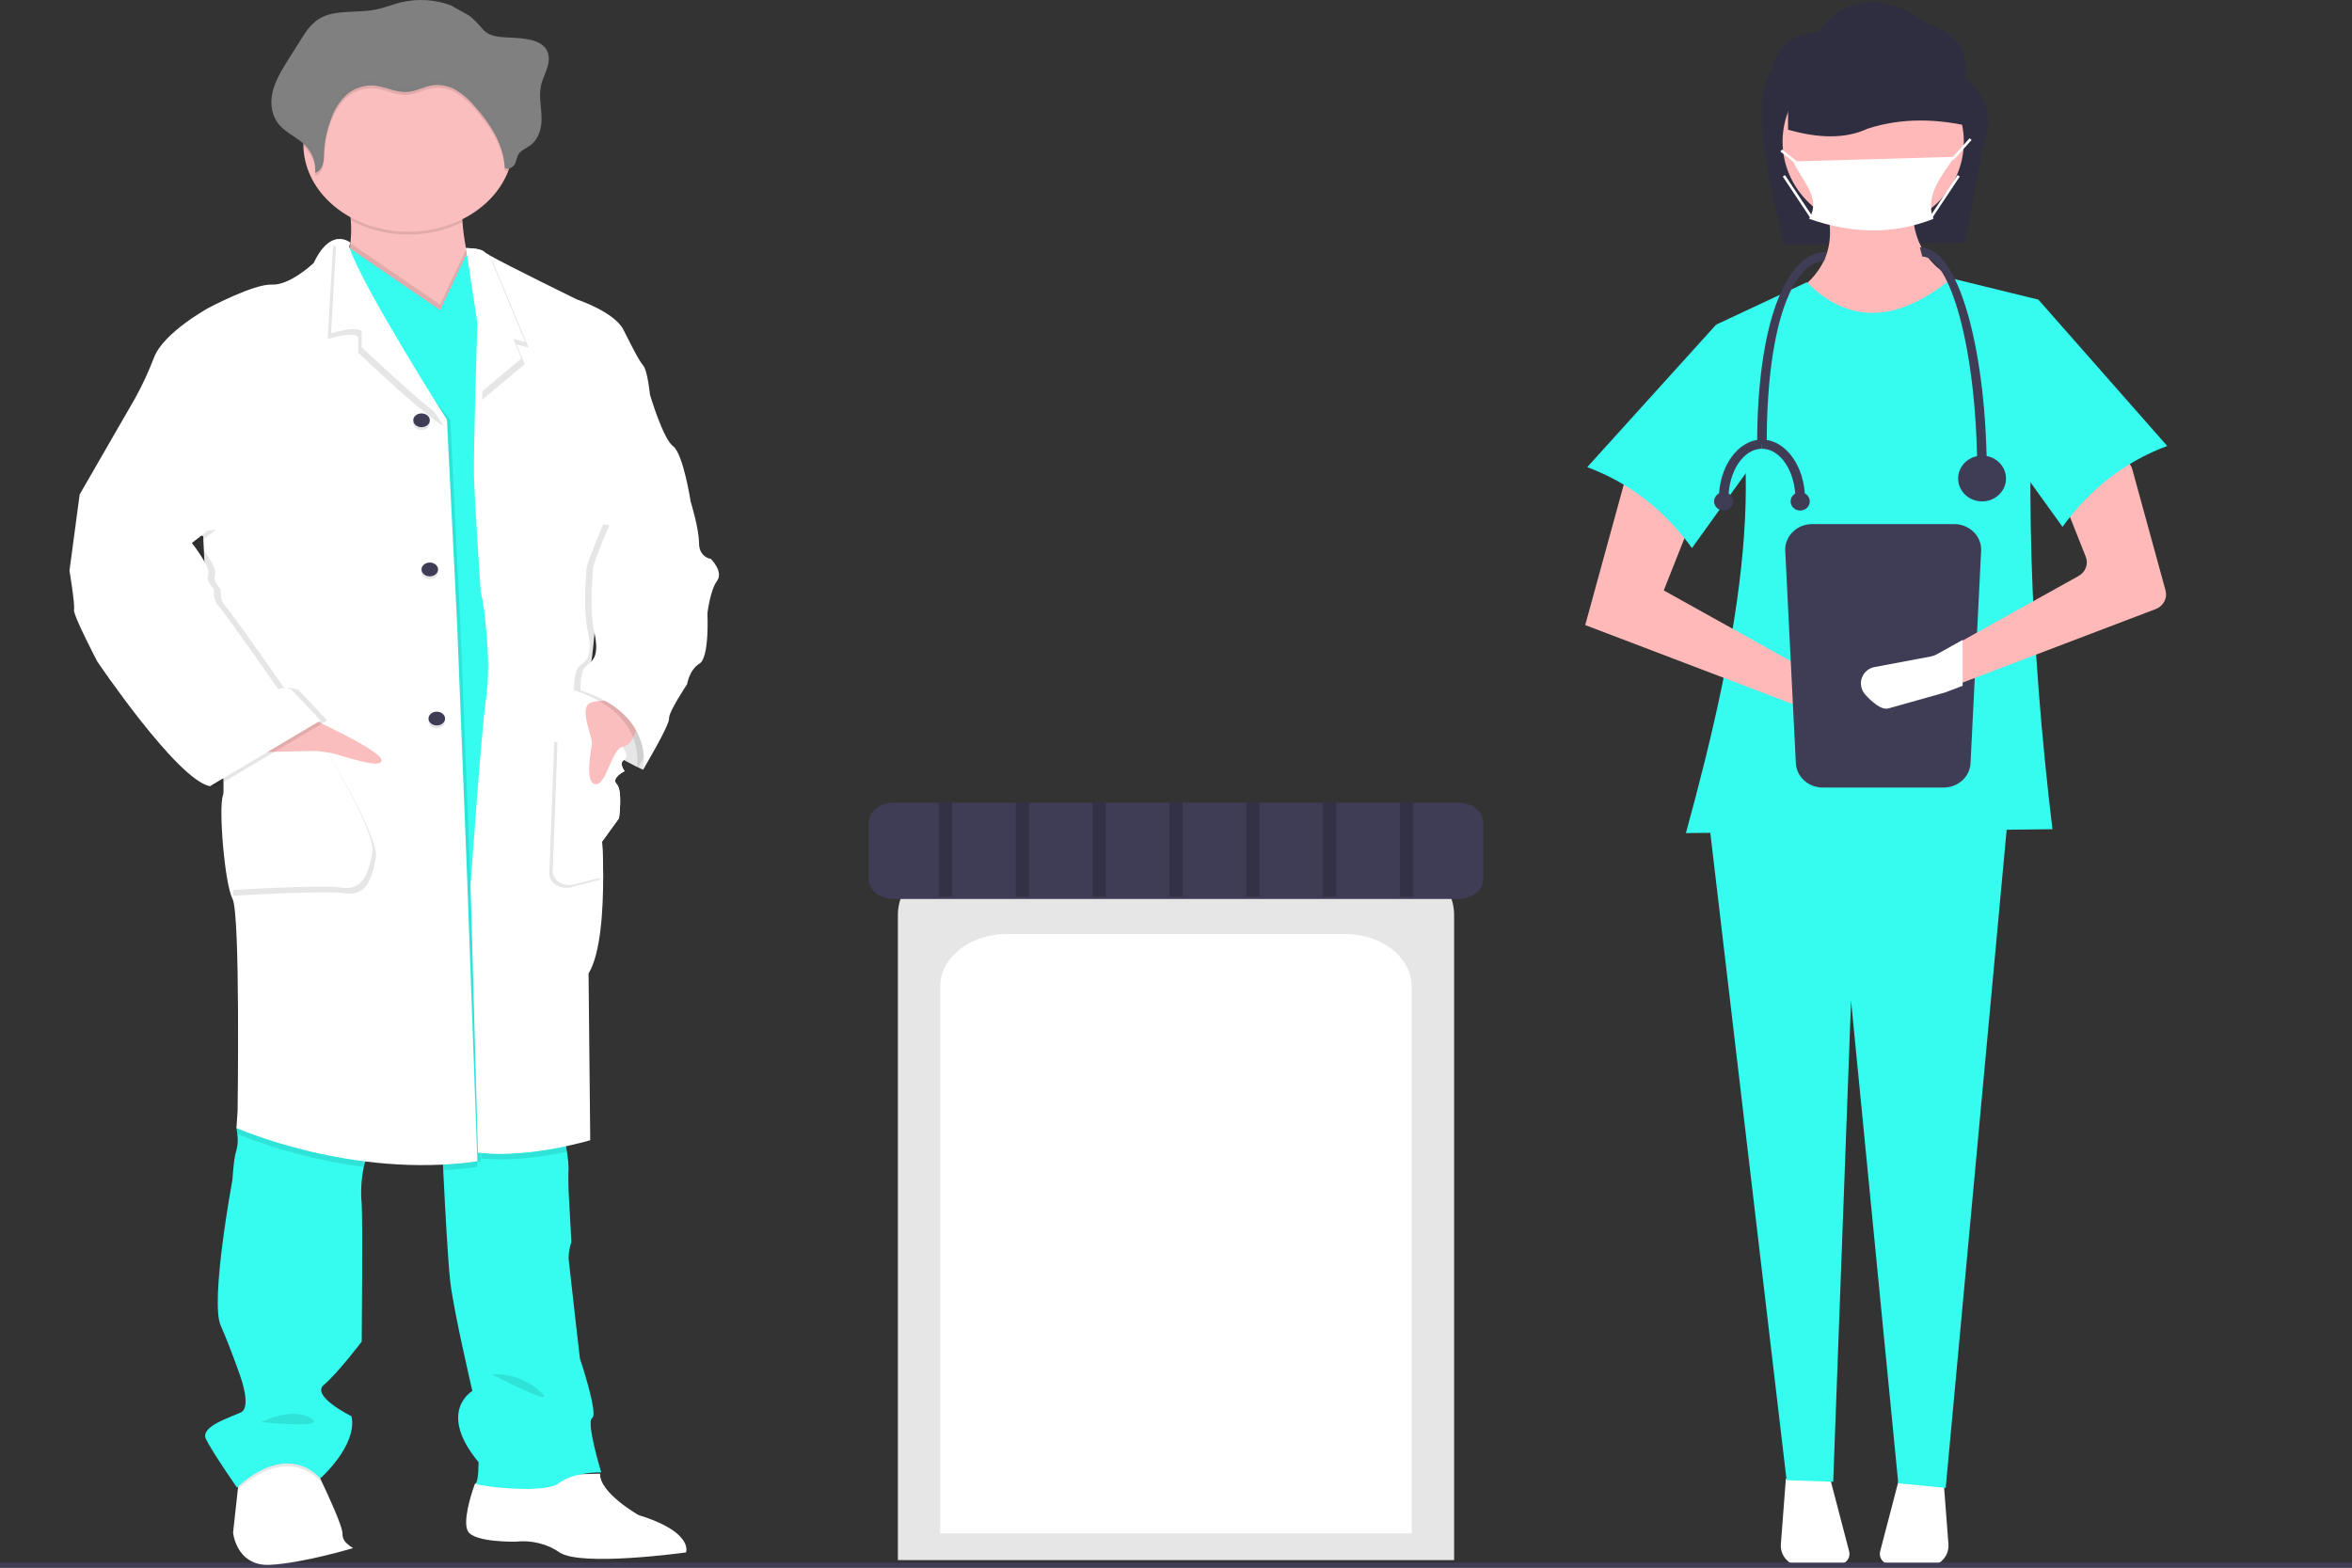 <svg width="600" height="400" viewBox="0 0 600 400" fill="none" xmlns="http://www.w3.org/2000/svg">
<rect x="0" y="0" width="600" height="400" fill="#333333" stroke="none"/>
<path d="M501.322 61.947L455.037 62.378C452.861 52.133 445.551 25.253 452.134 17.921C452.434 15.162 453.836 12.619 456.046 10.823C458.257 9.027 461.106 8.115 464.002 8.278C471.176 -2.463 483.125 -0.85 491.201 5.858C499.329 8.541 502.393 13.306 501.322 19.774C507.341 24.814 508.452 30.945 505.75 37.925L501.322 61.947Z" fill="#2F2E41"/>
<path d="M496.866 89.22L463.473 84.797L456.794 75.46C465.994 69.623 469.25 61.47 465.014 50.399L488.132 49.907C487.049 59.767 490.458 67.4 499.949 72.021L496.866 89.22Z" fill="#FFB9B9"/>
<path d="M455.578 377.324L454.301 394.021C454.243 394.777 454.355 395.535 454.629 396.247C454.903 396.958 455.332 397.604 455.889 398.144C456.446 398.683 457.116 399.102 457.856 399.373C458.596 399.644 459.388 399.76 460.179 399.714L469.145 399.195C469.561 399.171 469.965 399.059 470.331 398.869C470.696 398.678 471.013 398.413 471.259 398.092C471.505 397.77 471.674 397.401 471.755 397.011C471.835 396.62 471.824 396.217 471.723 395.831L466.746 376.79L455.578 377.324Z" fill="white"/>
<path d="M484.605 376.79L479.628 395.831C479.527 396.217 479.517 396.62 479.597 397.011C479.677 397.401 479.846 397.77 480.092 398.092C480.338 398.413 480.655 398.678 481.021 398.869C481.386 399.059 481.791 399.171 482.206 399.195L491.172 399.714C491.963 399.76 492.755 399.644 493.495 399.373C494.235 399.102 494.906 398.683 495.462 398.144C496.019 397.604 496.449 396.958 496.723 396.247C496.997 395.535 497.108 394.777 497.051 394.021L495.774 377.324L484.605 376.79Z" fill="white"/>
<path d="M496.353 379.642L484.253 378.48L472.207 255.316L467.654 378.083L455.766 377.676L435.73 207.649H512.278L496.353 379.642Z" fill="#35FCEF"/>
<path d="M477.858 58.261C490.626 58.261 500.976 48.361 500.976 36.148C500.976 23.935 490.626 14.034 477.858 14.034C465.09 14.034 454.739 23.935 454.739 36.148C454.739 48.361 465.09 58.261 477.858 58.261Z" fill="#FFB9B9"/>
<path d="M523.581 211.58L430.079 212.563C443.955 162.035 452.256 115.099 437.785 82.832L460.904 72.021C472.051 83.142 484.466 81.996 497.894 71.038L519.985 76.443C516.201 118.757 517.897 164.075 523.581 211.58Z" fill="#35FCEF"/>
<path d="M404.392 159.491L462.445 181.605L475.425 185.256C476.005 185.419 476.614 185.469 477.215 185.401C477.816 185.334 478.397 185.151 478.922 184.863C479.447 184.576 479.906 184.189 480.271 183.728C480.637 183.266 480.9 182.739 481.047 182.177C481.305 181.193 481.189 180.153 480.721 179.242C480.253 178.331 479.463 177.608 478.491 177.201L465.014 173.251L424.428 150.646L432.905 129.27L415.181 120.179L404.392 159.491Z" fill="#FFB9B9"/>
<path d="M404.906 119.196C415.951 123.317 424.736 130.352 431.62 139.835L453.198 109.859L437.785 82.832L404.906 119.196Z" fill="#35FCEF"/>
<path d="M503.914 32.564C494.531 30.252 485.305 29.934 476.337 32.867C470.625 35.514 463.765 35.27 456.135 33.089V11.027L497.324 12.077L503.914 32.564Z" fill="#2F2E41"/>
<path d="M462.252 133.726C460.437 133.728 458.697 134.419 457.413 135.647C456.129 136.874 455.407 138.539 455.405 140.276L458.108 194.392C458.11 196.128 458.832 197.793 460.116 199.021C461.399 200.248 463.14 200.939 464.955 200.941H495.855C497.671 200.939 499.411 200.248 500.695 199.021C501.978 197.793 502.701 196.128 502.703 194.392L505.405 140.276C505.403 138.539 504.681 136.874 503.398 135.647C502.114 134.419 500.373 133.728 498.558 133.726H462.252Z" fill="#3F3D56"/>
<path d="M549.926 155.403L499.325 174.676L495.507 176.13C495.385 176.175 495.264 176.214 495.135 176.252L482.345 179.852C480.71 180.311 478.446 178.204 477.122 176.75C476.466 176.049 476.095 175.147 476.075 174.207C476.055 173.266 476.388 172.351 477.014 171.625C477.19 171.43 477.385 171.251 477.595 171.089C478.088 170.722 478.668 170.477 479.284 170.378L492.061 167.973C492.519 167.887 492.96 167.73 493.365 167.508L499.325 164.186L530.264 146.956C531.124 146.478 531.779 145.723 532.112 144.825C532.445 143.928 532.434 142.947 532.081 142.057L526.176 127.16C525.814 126.248 525.811 125.242 526.168 124.329C526.524 123.415 527.217 122.657 528.115 122.196L537.899 117.181C538.458 116.894 539.078 116.732 539.712 116.707C540.346 116.683 540.977 116.796 541.559 117.039C542.14 117.281 542.657 117.647 543.069 118.108C543.482 118.57 543.779 119.114 543.939 119.702L552.433 150.646C552.694 151.595 552.583 152.603 552.121 153.479C551.66 154.355 550.879 155.039 549.926 155.403Z" fill="#FFB9B9"/>
<path d="M552.864 113.79C541.819 117.912 533.034 124.946 526.15 134.429L504.572 104.454L519.985 76.443L552.864 113.79Z" fill="#35FCEF"/>
<path d="M493.243 55.83C483.129 59.854 472.525 59.69 461.486 55.83C464.698 50.586 459.897 46.479 457.432 41.185L498.649 40.013C495.497 44.612 490.846 50.045 493.243 55.83Z" fill="white"/>
<path d="M498.212 40.889L497.734 40.432L498.41 39.785L502.446 35.279L502.96 35.699L498.906 40.223L498.212 40.889Z" fill="white"/>
<path d="M454.608 38.149L454.176 38.646L458.23 41.878L458.662 41.381L454.608 38.149Z" fill="white"/>
<path d="M499.377 44.688L492.28 55.351L492.85 55.698L499.947 45.035L499.377 44.688Z" fill="white"/>
<path d="M455.353 44.687L454.782 45.034L461.877 55.698L462.447 55.351L455.353 44.687Z" fill="white"/>
<path d="M500.676 163.272V174.981L496.414 176.604C496.279 176.654 496.143 176.698 496 176.741L481.722 180.759C479.897 181.271 477.371 178.92 475.892 177.296C475.16 176.514 474.746 175.507 474.724 174.457C474.701 173.408 475.073 172.385 475.772 171.576C475.969 171.358 476.186 171.158 476.42 170.977C476.97 170.567 477.618 170.294 478.306 170.183L492.568 167.499C493.08 167.403 493.571 167.228 494.024 166.98L500.676 163.272Z" fill="white"/>
<path d="M506.851 121.509H504.409C504.409 88.476 497.299 65.456 490.37 65.456L489.759 63.121C495.973 63.121 499.935 72.701 502.164 80.739C505.187 91.635 506.851 106.114 506.851 121.509Z" fill="#3F3D56"/>
<path d="M450.692 113.334H448.251C448.251 83.082 455.41 64.288 465.953 64.288L465.343 66.624C458.05 66.624 450.692 81.067 450.692 113.334Z" fill="#3F3D56"/>
<path d="M505.63 127.931C509.002 127.931 511.735 125.317 511.735 122.092C511.735 118.868 509.002 116.254 505.63 116.254C502.259 116.254 499.526 118.868 499.526 122.092C499.526 125.317 502.259 127.931 505.63 127.931Z" fill="#3F3D56"/>
<path d="M440.926 127.347H438.484C438.484 118.977 443.413 112.167 449.471 112.167V114.502C444.759 114.502 440.926 120.264 440.926 127.347Z" fill="#3F3D56"/>
<path d="M460.459 127.347H458.017C458.017 120.264 454.184 114.502 449.471 114.502V112.167C455.53 112.167 460.459 118.977 460.459 127.347Z" fill="#3F3D56"/>
<path d="M459.238 130.267C460.587 130.267 461.68 129.221 461.68 127.931C461.68 126.641 460.587 125.596 459.238 125.596C457.89 125.596 456.796 126.641 456.796 127.931C456.796 129.221 457.89 130.267 459.238 130.267Z" fill="#3F3D56"/>
<path d="M439.705 130.267C441.053 130.267 442.147 129.221 442.147 127.931C442.147 126.641 441.053 125.596 439.705 125.596C438.356 125.596 437.263 126.641 437.263 127.931C437.263 129.221 438.356 130.267 439.705 130.267Z" fill="#3F3D56"/>
<path d="M600 398.707H0V400H600V398.707Z" fill="#3F3D56"/>
<path d="M229.054 398.061H370.946V233.439C370.946 224.722 361.969 217.63 350.936 217.63H249.064C238.03 217.63 229.054 224.722 229.054 233.439V398.061Z" fill="#E6E6E6"/>
<path d="M239.865 391.254H360.135V251.717C360.135 244.328 352.526 238.317 343.174 238.317H256.825C247.473 238.317 239.865 244.328 239.865 251.717V391.254Z" fill="white"/>
<path d="M227.982 204.819C224.475 204.819 221.622 207.073 221.622 209.844V224.349C221.622 227.12 224.475 229.374 227.982 229.374H372.018C375.525 229.374 378.378 227.12 378.378 224.349V209.844C378.378 207.073 375.525 204.819 372.018 204.819H227.982Z" fill="#3F3D56"/>
<path opacity="0.2" d="M242.905 204.819H239.527V228.732H242.905V204.819Z" fill="black"/>
<path opacity="0.2" d="M262.5 204.819H259.122V228.732H262.5V204.819Z" fill="black"/>
<path opacity="0.2" d="M282.095 204.819H278.716V228.732H282.095V204.819Z" fill="black"/>
<path opacity="0.2" d="M301.689 204.819H298.311V228.732H301.689V204.819Z" fill="black"/>
<path opacity="0.2" d="M321.284 204.819H317.905V228.732H321.284V204.819Z" fill="black"/>
<path opacity="0.2" d="M340.878 204.819H337.5V228.732H340.878V204.819Z" fill="black"/>
<path opacity="0.2" d="M360.473 204.819H357.095V228.732H360.473V204.819Z" fill="black"/>
<path d="M165.779 190.415L164.09 196.406C164.09 196.406 150.556 190.656 148.115 183.35C145.674 176.043 152.198 173.269 152.198 173.269L164.809 177.717L165.779 190.415Z" fill="white"/>
<path opacity="0.1" d="M165.779 190.415L164.09 196.406C164.09 196.406 150.556 190.656 148.115 183.35C145.674 176.043 152.198 173.269 152.198 173.269L164.809 177.717L165.779 190.415Z" fill="black"/>
<path d="M90.079 394.996C90.079 394.996 77.562 398.789 68.957 399.266C64.388 399.518 61.986 397.208 60.75 394.983C60.075 393.746 59.639 392.429 59.459 391.08L60.578 380.855L61.173 375.41L79.456 371.495L82.045 378.023L82.287 378.52C83.328 380.7 87.498 389.57 87.373 391.422C87.367 391.896 87.478 392.366 87.699 392.804C87.919 393.242 88.245 393.638 88.656 393.97C89.075 394.36 89.554 394.705 90.079 394.996Z" fill="white"/>
<path d="M175.109 395.177C175.14 395.49 175.103 395.805 174.999 396.108C174.999 396.108 148.228 399.826 142.752 396.108C141.208 395.021 139.408 394.216 137.468 393.743C135.528 393.269 133.491 393.139 131.487 393.36C131.487 393.36 121.129 393.594 119.4 390.755C118.68 389.563 118.868 387.252 119.314 384.972C119.769 382.837 120.375 380.725 121.129 378.649L121.543 378.376L124.008 376.728L152.86 376.019H153.079C152.938 380.929 162.873 386.561 162.873 386.561C173.427 389.817 174.983 393.496 175.109 395.177Z" fill="white"/>
<path d="M108.397 85.743C98.07 82.402 84.786 71.365 88.103 66.207C88.84 64.906 89.278 63.501 89.394 62.066C89.608 60.117 89.639 58.157 89.488 56.205C89.255 53.007 88.793 49.823 88.103 46.671C88.103 46.671 120.343 47.277 118.465 51.23C117.917 52.389 117.831 54.401 117.98 56.654C118.129 58.907 118.52 61.453 118.927 63.609C119.49 66.565 120.053 68.818 120.053 68.818C120.053 68.818 118.082 71.117 116.924 71.241C115.766 71.365 123.214 90.503 108.397 85.743Z" fill="#FBBEBE"/>
<path opacity="0.1" d="M82.009 377.678L81.767 377.899C72.128 368.196 60.472 380.289 60.472 380.289L60.3 380.035L60.894 374.539L79.177 370.586L81.767 377.176L82.009 377.678Z" fill="black"/>
<path opacity="0.1" d="M153.301 370.586C153.301 370.586 146.261 370.462 142.505 373.223C138.75 375.984 120.601 373.822 121.383 373.223C121.615 372.926 121.755 372.586 121.79 372.234L124.254 370.586L153.106 369.876C153.215 370.313 153.301 370.586 153.301 370.586Z" fill="black"/>
<path d="M94.002 294.39C93.478 295.47 93.079 296.588 92.813 297.731C92.16 300.861 91.979 304.046 92.273 307.212C92.562 311.771 92.273 342.318 92.273 342.318C92.273 342.318 86.085 350.464 82.635 353.336C79.185 356.208 89.676 361.365 89.676 361.365C91.24 368.789 81.759 377.176 81.759 377.176C72.121 367.473 60.464 379.573 60.464 379.573C60.464 379.573 54.127 370.456 52.547 367.2C50.967 363.944 58.735 361.691 61.465 360.369C64.196 359.047 61.332 351.252 61.332 351.252C61.332 351.252 59.025 344.421 56.286 338.189C53.548 331.958 59.306 300.935 59.306 300.935C59.306 300.935 59.603 295.426 60.315 293.505C60.675 292.119 60.746 290.691 60.527 289.285C60.48 288.81 60.425 288.413 60.386 288.146C60.347 287.879 60.315 287.755 60.315 287.755L60.425 287.599L64.336 281.529C64.336 281.529 95.879 290.568 94.002 294.39Z" fill="#35FCEF"/>
<path d="M153.378 375.665C153.378 375.665 146.313 375.533 142.545 378.447C138.776 381.361 120.563 379.087 121.348 378.447C122.133 377.807 122.07 373.071 122.07 373.071C111.386 360.15 120.5 354.906 120.5 354.906C120.5 354.906 115.727 334.564 114.863 327.019C114.259 321.747 113.513 307.581 113.113 299.493C112.94 296.016 112.838 293.623 112.838 293.623L121.568 292.065L122.69 291.864L143.746 288.122C143.746 288.122 144.327 291.6 144.719 294.444C144.915 295.658 145.025 296.882 145.049 298.109C144.908 299.5 145.049 303.853 145.049 303.853L145.763 316.907C145.297 318.276 145.056 319.698 145.049 321.128C145.19 322.79 147.93 346.589 147.93 346.589C147.93 346.589 152.695 360.79 151.07 361.812C149.445 362.834 153.378 375.665 153.378 375.665Z" fill="#35FCEF"/>
<path opacity="0.1" d="M118.465 51.23C117.917 52.389 117.831 54.401 117.98 56.654C113.662 58.819 108.697 59.925 103.657 59.847C98.617 59.769 93.706 58.508 89.488 56.211C89.256 53.011 88.793 49.825 88.103 46.671C88.103 46.671 120.343 47.264 118.465 51.23Z" fill="black"/>
<path d="M130.927 36.839C130.933 39.185 130.49 41.517 129.613 43.748C127.653 48.745 123.634 53.004 118.266 55.773C112.898 58.542 106.527 59.642 100.279 58.879C94.031 58.116 88.308 55.539 84.121 51.604C79.935 47.668 77.555 42.627 77.401 37.373C77.401 37.19 77.401 37.021 77.401 36.839C77.34 33.881 77.988 30.942 79.306 28.195C80.624 25.447 82.586 22.946 85.077 20.836C87.569 18.726 90.54 17.051 93.818 15.907C97.095 14.763 100.614 14.174 104.168 14.174C107.722 14.174 111.241 14.763 114.518 15.907C117.796 17.051 120.767 18.726 123.259 20.836C125.751 22.946 127.713 25.447 129.03 28.195C130.348 30.942 130.996 33.881 130.935 36.839H130.927Z" fill="#FBBEBE"/>
<path opacity="0.1" d="M108.397 85.743C98.07 82.402 84.786 71.365 88.103 66.207C88.84 64.906 89.278 63.501 89.394 62.066L103.531 71.736L112.277 77.707L118.927 63.615C119.49 66.572 120.053 68.825 120.053 68.825C120.053 68.825 118.082 71.124 116.924 71.247C115.766 71.371 123.214 90.503 108.397 85.743Z" fill="black"/>
<path d="M144.954 128.48L133.149 293.557L117.753 294.397L77.886 198.679L84.426 85.04L85.803 61.03L103.531 73.149L112.285 79.12L119.13 64.618L131.858 73.852L144.954 128.48Z" fill="#35FCEF"/>
<path opacity="0.1" d="M94.002 294.39C93.478 295.47 93.079 296.588 92.813 297.731C81.61 296.291 70.73 293.462 60.535 289.337L60.323 289.246L60.394 288.198L60.433 287.651L64.344 281.581C64.344 281.581 95.879 290.568 94.002 294.39Z" fill="black"/>
<path opacity="0.1" d="M121.782 297.757C118.918 298.163 116.03 298.436 113.13 298.578C112.957 295.322 112.856 293.082 112.856 293.082L121.555 291.623L121.782 297.757Z" fill="black"/>
<path opacity="0.1" d="M144.626 293.85C139.063 295.055 130.474 296.409 122.783 295.563L122.674 291.434L143.656 287.931C143.656 287.931 144.234 291.154 144.626 293.85Z" fill="black"/>
<path opacity="0.1" d="M122.643 296.318C90.568 300.876 61.192 287.807 61.192 287.807L61.473 283.379C61.473 283.379 62.201 233.179 60.182 229.33C58.164 225.482 56.592 205.965 57.734 202.97C58.876 199.974 53.564 155.055 53.564 155.055L52.704 136.822L21.207 126.201L35.289 101.769C37.191 98.343 38.827 94.819 40.187 91.219C42.635 84.877 54.002 78.645 54.002 78.645C54.002 78.645 65.659 72.419 70.267 72.654C74.874 72.888 80.914 67.145 80.914 67.145C85.373 57.683 89.41 61.968 89.41 61.968C89.41 62.417 89.41 61.968 89.191 63.368C87.626 73.754 114.491 106.574 114.874 107.154L117.432 159.028L120.022 224.674L122.643 296.318Z" fill="black"/>
<path d="M121.782 296.318C89.707 300.876 60.323 287.807 60.323 287.807L60.613 283.379C60.613 283.379 61.34 233.179 59.314 229.33C57.288 225.481 55.723 205.965 56.873 202.97C58.023 199.974 52.704 155.055 52.704 155.055L51.835 136.822L20.323 126.162L34.405 101.729C36.303 98.302 37.939 94.779 39.303 91.18C41.743 84.838 53.118 78.606 53.118 78.606C53.118 78.606 64.775 72.38 69.375 72.615C73.975 72.849 80.022 67.106 80.022 67.106C84.489 57.644 89.41 61.929 89.41 61.929C89.41 62.378 88.94 62.58 89.191 63.329C92.633 73.403 113.63 106.535 114.014 107.115L116.603 158.989L119.193 224.635L121.782 296.318Z" fill="white"/>
<path opacity="0.1" d="M113.137 108.593C109.687 107.395 91.412 90.028 91.412 90.028V86.075C90.748 84.772 86.797 85.567 83.589 86.479L84.966 62.469L86.531 63.55C89.957 73.618 112.738 108.013 113.137 108.593Z" fill="black"/>
<path d="M114.006 107.154C110.548 105.956 92.273 88.588 92.273 88.588V84.636C91.608 83.333 87.657 84.128 84.45 85.04L85.835 61.03L87.399 62.111C90.834 72.178 113.623 106.581 114.006 107.154Z" fill="white"/>
<path opacity="0.1" d="M61.192 193.769C61.622 193.769 83.496 191.854 83.496 191.854C83.496 191.854 96.74 213.532 95.872 218.807C95.003 224.081 93.431 228.751 88.103 227.923C82.776 227.096 59.431 228.575 59.431 228.575L61.192 193.769Z" fill="black"/>
<path d="M60.323 192.33C60.754 192.33 82.627 190.415 82.627 190.415C82.627 190.415 95.864 212.1 95.003 217.368C94.143 222.636 92.555 227.311 87.235 226.484C81.915 225.657 58.563 227.136 58.563 227.136L60.323 192.33Z" fill="white"/>
<path d="M76.807 182.151C76.807 182.151 96.881 191.131 97.311 193.873C97.741 196.614 87.094 192.675 84.794 192.199C83.28 191.896 81.739 191.695 80.186 191.6L64.845 191.945L76.807 182.151Z" fill="#FBBEBE"/>
<path opacity="0.1" d="M107.536 109.713C108.703 109.713 109.648 108.926 109.648 107.955C109.648 106.984 108.703 106.197 107.536 106.197C106.37 106.197 105.424 106.984 105.424 107.955C105.424 108.926 106.37 109.713 107.536 109.713Z" fill="black"/>
<path d="M107.536 108.997C108.703 108.997 109.648 108.209 109.648 107.238C109.648 106.267 108.703 105.48 107.536 105.48C106.37 105.48 105.424 106.267 105.424 107.238C105.424 108.209 106.37 108.997 107.536 108.997Z" fill="#3F3D56"/>
<path opacity="0.1" d="M111.424 185.824C112.591 185.824 113.536 185.037 113.536 184.066C113.536 183.095 112.591 182.308 111.424 182.308C110.257 182.308 109.312 183.095 109.312 184.066C109.312 185.037 110.257 185.824 111.424 185.824Z" fill="black"/>
<path d="M111.424 185.101C112.591 185.101 113.536 184.314 113.536 183.343C113.536 182.372 112.591 181.585 111.424 181.585C110.257 181.585 109.312 182.372 109.312 183.343C109.312 184.314 110.257 185.101 111.424 185.101Z" fill="#3F3D56"/>
<path opacity="0.1" d="M109.64 147.769C110.807 147.769 111.753 146.981 111.753 146.01C111.753 145.039 110.807 144.252 109.64 144.252C108.474 144.252 107.528 145.039 107.528 146.01C107.528 146.981 108.474 147.769 109.64 147.769Z" fill="black"/>
<path d="M109.64 147.052C110.807 147.052 111.753 146.265 111.753 145.294C111.753 144.323 110.807 143.536 109.64 143.536C108.474 143.536 107.528 144.323 107.528 145.294C107.528 146.265 108.474 147.052 109.64 147.052Z" fill="#3F3D56"/>
<path d="M158.332 191.235C158.332 191.235 159.771 193.033 158.332 193.873C156.892 194.713 158.473 196.744 158.473 196.744C158.473 196.744 154.882 198.496 156.462 200.072C158.042 201.648 157.041 208.765 157.041 208.765L152.723 214.717C152.723 214.717 152.981 218.553 152.996 223.736C152.996 231.824 152.425 243.194 149.265 248.377L149.703 290.906C149.703 290.906 134.581 295.504 121.923 294.104L120.045 225.859C120.045 225.859 122.783 187.159 123.793 179.735C124.383 175.881 124.624 171.996 124.512 168.112C124.512 168.112 124.082 156.494 122.635 151.103C122.635 151.103 121.07 127.744 120.914 121.278C120.843 118.185 121.039 109.159 121.258 100.577C121.5 91.193 121.774 82.344 121.774 82.344L118.919 63.537C118.919 63.537 121.774 63.296 122.635 64.253C123.02 64.553 123.439 64.821 123.886 65.054C128.815 67.829 146.229 76.359 146.229 76.359C146.229 76.359 155.867 79.55 158.175 84.121C160.483 88.693 162.087 91.936 163.206 93.238C164.324 94.54 164.935 100.661 164.935 100.661C164.935 100.661 168.252 111.927 170.841 113.835C173.431 115.743 175.324 127.881 175.324 127.881L152.441 142.859C152.441 142.859 150.43 167.773 150 168.737C149.57 169.701 158.332 191.235 158.332 191.235Z" fill="white"/>
<path d="M159.2 191.235C159.2 191.235 160.632 193.033 159.2 193.873C157.769 194.713 159.333 196.744 159.333 196.744C159.333 196.744 155.766 198.516 157.331 200.092C158.895 201.667 157.909 208.785 157.909 208.785L153.591 214.737C153.591 214.737 153.849 218.572 153.873 223.756C153.873 231.844 153.302 243.213 150.141 248.397L150.571 290.926C150.571 290.926 135.426 295.523 122.783 294.123L120.914 225.879C120.914 225.879 123.652 187.178 124.661 179.755C125.252 175.901 125.49 172.015 125.373 168.131C125.373 168.131 124.943 156.514 123.503 151.122C123.503 151.122 121.939 127.764 121.774 121.298C121.704 118.204 121.907 109.179 122.118 100.596C122.361 91.213 122.635 82.363 122.635 82.363L118.864 63.303C118.864 63.303 122.635 63.303 123.503 64.273C123.885 64.576 124.305 64.845 124.755 65.074C129.683 67.848 147.106 76.379 147.106 76.379C147.106 76.379 156.736 79.569 159.044 84.141C161.352 88.712 162.955 91.955 164.082 93.257C165.208 94.56 165.803 100.681 165.803 100.681C165.803 100.681 169.12 111.947 171.709 113.855C174.299 115.763 176.169 127.875 176.169 127.875L153.286 142.852C153.286 142.852 151.275 167.767 150.837 168.73C150.399 169.694 159.2 191.235 159.2 191.235Z" fill="white"/>
<path opacity="0.1" d="M131.795 87.892L133.861 92.906L122.987 102.022C123.229 92.645 123.503 83.789 123.503 83.789L119.732 64.729C119.732 64.729 123.503 64.729 124.371 65.699C124.752 66.001 125.172 66.268 125.623 66.494L134.87 88.699L131.795 87.892Z" fill="black"/>
<path d="M130.927 86.453L133 91.467L122.126 100.583C122.369 91.2 122.643 82.35 122.643 82.35L118.864 63.29C118.864 63.29 122.643 63.29 123.503 64.26C123.887 64.561 124.306 64.83 124.755 65.061L134.01 87.26L130.927 86.453Z" fill="white"/>
<path opacity="0.1" d="M130.927 36.839C130.933 39.185 130.49 41.517 129.613 43.748C129.465 43.767 129.314 43.761 129.169 43.731C129.024 43.701 128.888 43.647 128.768 43.572C128.565 37.711 125.099 32.209 120.835 27.526C119.638 26.113 118.187 24.861 116.533 23.815C114.86 22.769 112.779 22.279 110.697 22.441C108.35 22.708 106.276 24.036 103.906 24.206C100.777 24.42 97.976 22.616 94.87 22.525C93.608 22.535 92.362 22.769 91.217 23.212C90.072 23.654 89.053 24.295 88.228 25.091C86.597 26.698 85.385 28.569 84.669 30.587C83.439 33.647 82.769 36.843 82.682 40.068C82.643 41.892 82.431 44.177 80.397 44.842C80.55 43.501 80.367 42.148 79.86 40.869C79.352 39.59 78.531 38.413 77.448 37.412L77.401 37.373C77.401 37.19 77.401 37.021 77.401 36.839C77.34 33.881 77.988 30.942 79.306 28.195C80.624 25.447 82.586 22.946 85.077 20.836C87.569 18.726 90.54 17.051 93.818 15.907C97.095 14.763 100.614 14.174 104.168 14.174C107.722 14.174 111.241 14.763 114.518 15.907C117.796 17.051 120.767 18.726 123.259 20.836C125.751 22.946 127.713 25.447 129.03 28.195C130.348 30.942 130.996 33.881 130.935 36.839H130.927Z" fill="black"/>
<path d="M115.25 1.459C111.184 -0.132 106.561 -0.434 102.248 0.613C100.081 1.147 98.039 2.013 95.84 2.449C91.147 3.393 85.67 2.371 81.641 4.657C79.404 5.959 78.058 8.017 76.807 10.016L73.677 14.978C71.972 17.693 70.251 20.454 69.539 23.443C68.827 26.432 69.257 29.779 71.534 32.182C73.192 33.934 75.641 35.035 77.44 36.682C78.518 37.684 79.336 38.861 79.842 40.138C80.348 41.416 80.532 42.766 80.382 44.106C82.424 43.455 82.619 41.162 82.666 39.339C82.753 36.113 83.423 32.917 84.653 29.858C85.367 27.839 86.58 25.967 88.213 24.362C89.038 23.566 90.057 22.926 91.202 22.483C92.347 22.041 93.592 21.807 94.855 21.796C97.984 21.887 100.792 23.684 103.89 23.469C106.237 23.307 108.318 21.972 110.681 21.711C112.764 21.547 114.846 22.037 116.517 23.085C118.171 24.13 119.62 25.382 120.812 26.797C125.083 31.479 128.549 36.969 128.752 42.842C129.636 43.383 130.912 42.679 131.35 41.846C131.788 41.013 131.803 40.036 132.359 39.241C133 38.323 134.229 37.835 135.191 37.144C137.632 35.393 138.242 32.443 138.148 29.767C138.054 27.09 137.428 24.375 138.039 21.744C138.406 20.129 139.235 18.618 139.689 17.023C140.143 15.427 140.198 13.636 139.126 12.262C137.561 10.244 134.268 9.847 131.397 9.658C128.134 9.423 125.216 9.723 123.135 7.437C122.159 6.244 121.059 5.125 119.85 4.09C119.435 3.751 115.25 1.603 115.25 1.459Z" fill="#808080"/>
<path opacity="0.1" d="M30.22 138.782L22.044 126.201L19.455 145.613C19.455 145.613 20.895 154.235 20.605 155.557C20.316 156.879 26.504 168.73 26.504 168.73C26.504 168.73 46.946 199.037 55.293 200.6L83.496 183.825L76.016 175.92C76.016 175.92 73.427 175.079 72.778 175.92C72.778 175.92 58.892 156.032 57.452 154.593C56.013 153.154 56.294 150.282 56.294 150.282C56.294 150.282 54.135 148.368 54.855 146.57C55.575 144.773 50.685 138.541 50.685 138.541L55.144 135.07L30.22 138.782Z" fill="black"/>
<path d="M22.475 124.769L20.316 126.201L17.726 145.613C17.726 145.613 19.166 154.235 18.876 155.557C18.587 156.879 24.783 168.73 24.783 168.73C24.783 168.73 45.217 199.037 53.564 200.6L81.774 183.825L74.288 175.92C74.288 175.92 71.698 175.08 71.049 175.92C71.049 175.92 57.163 156.032 55.723 154.593C54.284 153.154 54.573 150.282 54.573 150.282C54.573 150.282 52.414 148.368 53.134 146.57C53.853 144.773 48.956 138.541 48.956 138.541L53.415 135.07L22.475 124.769Z" fill="white"/>
<path opacity="0.1" d="M156.462 200.815C158.027 202.397 157.041 209.501 157.041 209.501L152.723 215.453C152.723 215.453 152.981 219.295 152.996 224.472L145.736 226.361C145.08 226.531 144.385 226.569 143.708 226.47C143.031 226.371 142.392 226.139 141.844 225.793C141.297 225.447 140.857 224.997 140.561 224.481C140.265 223.964 140.122 223.397 140.143 222.825L141.395 189.217L158.332 194.609C156.892 195.442 158.473 197.487 158.473 197.487C158.473 197.487 154.882 199.232 156.462 200.815Z" fill="black"/>
<path d="M157.331 200.092C158.895 201.674 157.909 208.785 157.909 208.785L153.591 214.737C153.591 214.737 153.849 218.572 153.873 223.756L146.48 225.677C145.837 225.843 145.156 225.879 144.494 225.782C143.831 225.685 143.206 225.457 142.67 225.119C142.134 224.78 141.704 224.339 141.414 223.834C141.124 223.328 140.983 222.772 141.004 222.213L142.263 188.501L159.208 193.892C157.761 194.726 159.341 196.764 159.341 196.764C159.341 196.764 155.766 198.516 157.331 200.092Z" fill="white"/>
<path d="M162.94 184.072C162.94 184.072 161.79 190.187 158.911 190.545C156.032 190.903 154.741 200.437 151.87 200.098C148.999 199.76 150.9 191.236 151.001 189.581C151.103 187.927 147.872 181.077 150.29 179.521C152.707 177.964 160.358 179.521 160.358 179.521L162.94 184.072Z" fill="#FBBEBE"/>
<path opacity="0.1" d="M169.065 136.985L174.495 127.868C174.495 127.868 176.654 134.816 176.654 138.528C176.654 142.24 179.673 142.605 179.673 142.605C179.673 142.605 182.983 145.861 181.238 148.231C179.494 150.601 178.789 156.501 178.789 156.501C178.789 156.501 179.361 167.76 176.771 169.316C174.182 170.873 173.642 174.591 173.642 174.591C173.642 174.591 168.885 181.656 169.034 183.336C169.183 185.017 162.416 196.393 162.416 196.393C162.416 196.393 165.725 182.256 146.441 176.147C146.441 176.147 146.292 171.348 147.731 170.033C149.171 168.717 151.416 168.118 150.008 161.47C148.6 154.821 149.601 146.876 149.601 145.281C149.601 143.686 153.92 133.735 153.92 133.735L169.065 136.985Z" fill="black"/>
<path d="M171.412 126.566L176.153 127.868C176.153 127.868 178.32 134.816 178.32 138.528C178.32 142.24 181.34 142.605 181.34 142.605C181.34 142.605 184.649 145.861 182.905 148.231C181.16 150.601 180.464 156.501 180.464 156.501C180.464 156.501 181.035 167.76 178.445 169.316C175.856 170.873 175.277 174.591 175.277 174.591C175.277 174.591 170.528 181.657 170.677 183.337C170.826 185.017 164.051 196.393 164.051 196.393C164.051 196.393 167.368 182.256 148.076 176.147C148.076 176.147 147.935 171.348 149.374 170.033C150.814 168.717 153.059 168.118 151.651 161.47C150.243 154.821 151.244 146.876 151.244 145.281C151.244 143.686 155.563 133.735 155.563 133.735L171.412 126.566Z" fill="white"/>
<path opacity="0.1" d="M66.699 362.863C66.699 362.863 74.256 358.91 79.216 361.782C84.176 364.654 66.699 362.863 66.699 362.863Z" fill="black"/>
<path opacity="0.1" d="M125.42 350.64C125.42 350.64 132.108 349.924 137.726 354.958C143.343 359.991 125.42 350.64 125.42 350.64Z" fill="black"/>
<g opacity="0.1">
<path opacity="0.1" d="M135.207 35.718C134.244 36.409 133.008 36.904 132.367 37.822C131.819 38.61 131.803 39.58 131.365 40.426C130.927 41.273 129.652 41.963 128.768 41.429C128.565 35.569 125.091 30.066 120.828 25.378C119.636 23.963 118.187 22.71 116.533 21.666C114.858 20.618 112.774 20.128 110.689 20.292C108.342 20.559 106.276 21.887 103.906 22.05C100.777 22.271 97.968 20.468 94.862 20.376C93.6 20.387 92.356 20.622 91.211 21.065C90.067 21.509 89.05 22.151 88.228 22.949C86.595 24.552 85.383 26.422 84.669 28.438C83.439 31.498 82.77 34.694 82.682 37.919C82.635 39.736 82.431 42.002 80.413 42.68C80.46 43.161 80.46 43.644 80.413 44.125C82.447 43.474 82.65 41.182 82.698 39.359C82.785 36.133 83.454 32.937 84.684 29.877C85.399 27.859 86.611 25.987 88.244 24.381C89.067 23.586 90.085 22.946 91.229 22.503C92.373 22.061 93.617 21.826 94.878 21.816C98.007 21.907 100.824 23.704 103.922 23.489C106.269 23.326 108.35 21.991 110.704 21.731C112.79 21.567 114.874 22.057 116.548 23.105C118.202 24.149 119.651 25.402 120.843 26.817C125.107 31.499 128.58 36.988 128.784 42.862C129.668 43.403 130.943 42.699 131.381 41.866C131.819 41.032 131.835 40.055 132.382 39.261C133.024 38.343 134.26 37.854 135.222 37.164C137.663 35.412 138.273 32.462 138.179 29.786C138.179 29.701 138.179 29.617 138.179 29.539C138.031 31.857 137.287 34.221 135.207 35.718Z" fill="black"/>
<path opacity="0.1" d="M77.456 35.256C75.656 33.609 73.2 32.508 71.549 30.763C70.159 29.218 69.366 27.358 69.273 25.43C69.027 27.84 69.835 30.242 71.549 32.196C73.2 33.947 75.656 35.048 77.456 36.695C79.183 38.307 80.221 40.349 80.405 42.504C80.525 41.193 80.326 39.875 79.819 38.63C79.312 37.384 78.508 36.237 77.456 35.256Z" fill="black"/>
<path opacity="0.1" d="M139.705 15.597C139.243 17.192 138.422 18.709 138.046 20.318C137.824 21.393 137.743 22.484 137.804 23.574C137.83 22.953 137.911 22.335 138.046 21.724C138.422 20.109 139.243 18.599 139.705 17.003C139.974 16.123 140.061 15.212 139.963 14.307C139.914 14.742 139.828 15.173 139.705 15.597Z" fill="black"/>
</g>
</svg>
